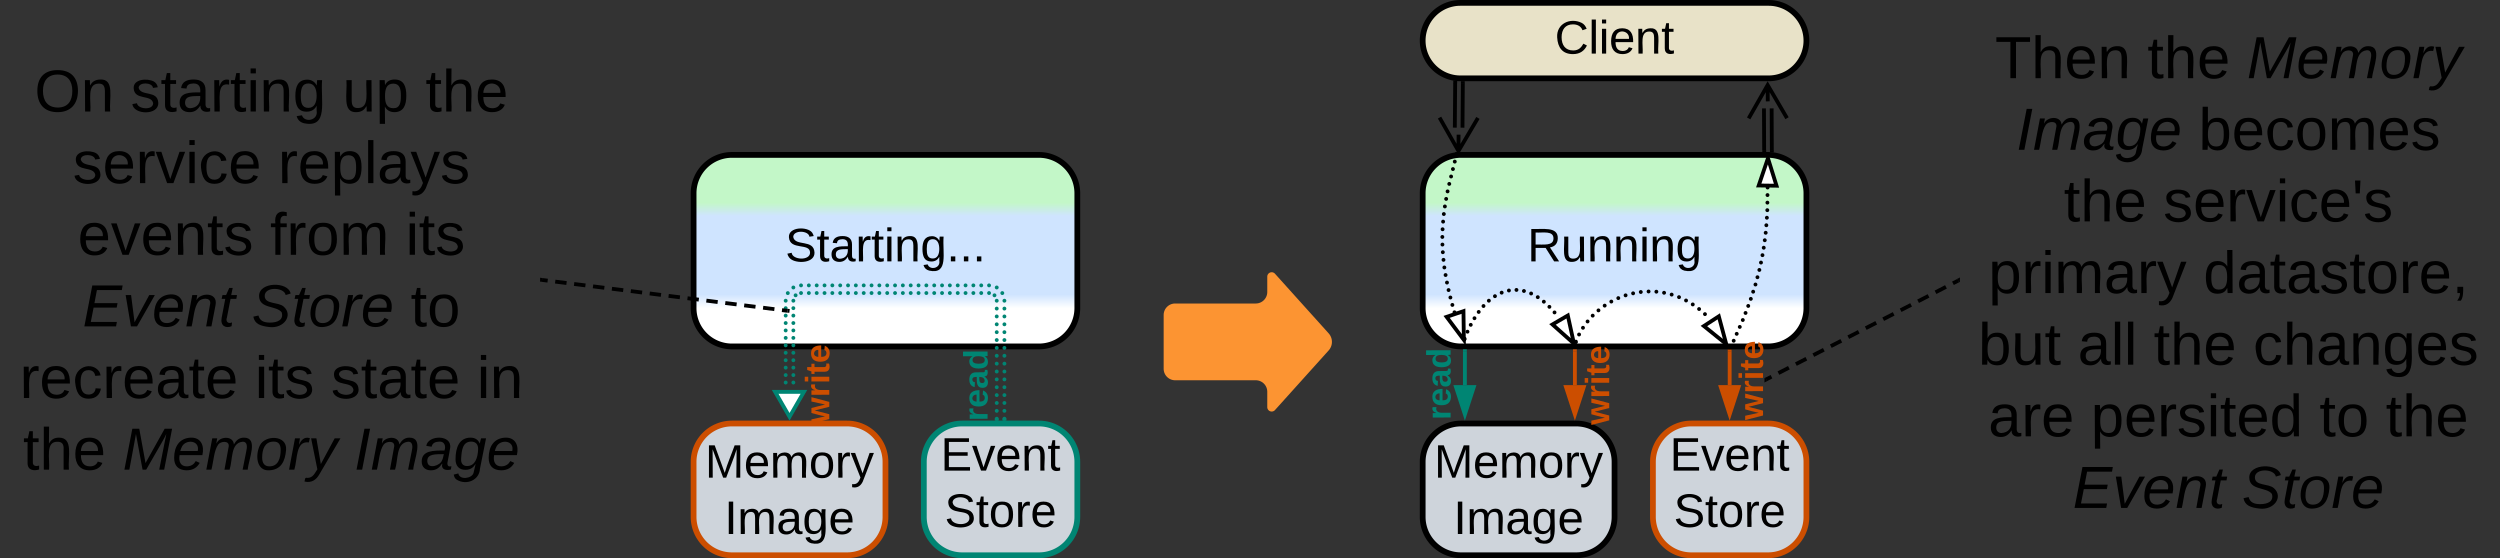 <svg xmlns="http://www.w3.org/2000/svg" xmlns:xlink="http://www.w3.org/1999/xlink" xmlns:lucid="lucid" width="1303" height="290.9"><rect width="100%" height="100%" fill="#333333" stroke="none"/><g transform="translate(-638.5 -319.266)" lucid:page-tab-id="0_0"><path d="M640 327.43a6 6 0 0 1 6-6h268a6 6 0 0 1 6 6v275.24a6 6 0 0 1-6 6H646a6 6 0 0 1-6-6z" stroke="#000" stroke-opacity="0" stroke-width="3" fill="#fff" fill-opacity="0"/><use xlink:href="#a" transform="matrix(1,0,0,1,645,326.433) translate(11.506 50.951)"/><use xlink:href="#b" transform="matrix(1,0,0,1,645,326.433) translate(61.63 50.951)"/><use xlink:href="#c" transform="matrix(1,0,0,1,645,326.433) translate(172.074 50.951)"/><use xlink:href="#d" transform="matrix(1,0,0,1,645,326.433) translate(215.284 50.951)"/><use xlink:href="#e" transform="matrix(1,0,0,1,645,326.433) translate(31.469 88.285)"/><use xlink:href="#f" transform="matrix(1,0,0,1,645,326.433) translate(138.457 88.285)"/><use xlink:href="#g" transform="matrix(1,0,0,1,645,326.433) translate(34.019 125.618)"/><use xlink:href="#h" transform="matrix(1,0,0,1,645,326.433) translate(134.265 125.618)"/><use xlink:href="#i" transform="matrix(1,0,0,1,645,326.433) translate(204.957 125.618)"/><use xlink:href="#j" transform="matrix(1,0,0,1,645,326.433) translate(36.525 162.951)"/><use xlink:href="#k" transform="matrix(1,0,0,1,645,326.433) translate(124.673 162.951)"/><use xlink:href="#l" transform="matrix(1,0,0,1,645,326.433) translate(207.549 162.951)"/><use xlink:href="#m" transform="matrix(1,0,0,1,645,326.433) translate(3.815 200.285)"/><use xlink:href="#n" transform="matrix(1,0,0,1,645,326.433) translate(126.358 200.285)"/><use xlink:href="#o" transform="matrix(1,0,0,1,645,326.433) translate(166.025 200.285)"/><use xlink:href="#p" transform="matrix(1,0,0,1,645,326.433) translate(242.074 200.285)"/><use xlink:href="#q" transform="matrix(1,0,0,1,645,326.433) translate(5.543 237.618)"/><use xlink:href="#r" transform="matrix(1,0,0,1,645,326.433) translate(57.395 237.618)"/><use xlink:href="#s" transform="matrix(1,0,0,1,645,326.433) translate(178.123 237.618)"/><path d="M1000 420a20 20 0 0 1 20-20h160a20 20 0 0 1 20 20v59.83a20 20 0 0 1-20 20h-160a20 20 0 0 1-20-20z" stroke="#000" stroke-width="3" fill="url(#t)"/><use xlink:href="#u" transform="matrix(1,0,0,1,1005,405) translate(42.784 50.493)"/><path d="M1120 560a20 20 0 0 1 20-20h40a20 20 0 0 1 20 20v28.67a20 20 0 0 1-20 20h-40a20 20 0 0 1-20-20z" stroke="#008573" stroke-width="3" fill="#ced4db"/><use xlink:href="#v" transform="matrix(1,0,0,1,1125,545) translate(3.77 19.556)"/><use xlink:href="#w" transform="matrix(1,0,0,1,1125,545) translate(5.841 48.889)"/><path d="M1000 560a20 20 0 0 1 20-20h60a20 20 0 0 1 20 20v28.67a20 20 0 0 1-20 20h-60a20 20 0 0 1-20-20z" stroke="#cc4e00" stroke-width="3" fill="#ced4db"/><use xlink:href="#x" transform="matrix(1,0,0,1,1005,545) translate(0.966 23.243)"/><use xlink:href="#y" transform="matrix(1,0,0,1,1005,545) translate(11.088 52.576)"/><path d="M1157 537.5a1 1 0 0 1 1-1 1 1 0 0 1 1 1 1 1 0 0 1-1 1 1 1 0 0 1-1-1m0-4.1a1 1 0 0 1 1-1 1 1 0 0 1 1 1 1 1 0 0 1-1 1 1 1 0 0 1-1-1m0-4.1a1 1 0 0 1 1-1 1 1 0 0 1 1 1 1 1 0 0 1-1 1 1 1 0 0 1-1-1m0-4.1a1 1 0 0 1 1-1 1 1 0 0 1 1 1 1 1 0 0 1-1 1 1 1 0 0 1-1-1m0-4.1a1 1 0 0 1 1-1 1 1 0 0 1 1 1 1 1 0 0 1-1 1 1 1 0 0 1-1-1m0-4.1a1 1 0 0 1 1-1 1 1 0 0 1 1 1 1 1 0 0 1-1 1 1 1 0 0 1-1-1m0-4.1a1 1 0 0 1 1-1 1 1 0 0 1 1 1 1 1 0 0 1-1 1 1 1 0 0 1-1-1m0-4.1a1 1 0 0 1 1-1 1 1 0 0 1 1 1 1 1 0 0 1-1 1 1 1 0 0 1-1-1m0-4.1a1 1 0 0 1 1-1 1 1 0 0 1 1 1 1 1 0 0 1-1 1 1 1 0 0 1-1-1m0-4.1a1 1 0 0 1 1-1 1 1 0 0 1 1 1 1 1 0 0 1-1 1 1 1 0 0 1-1-1m0-4.1a1 1 0 0 1 1-1 1 1 0 0 1 1 1 1 1 0 0 1-1 1 1 1 0 0 1-1-1m0-4.1a1 1 0 0 1 1-1 1 1 0 0 1 1 1 1 1 0 0 1-1 1 1 1 0 0 1-1-1m0-4.1a1 1 0 0 1 1-1 1 1 0 0 1 1 1 1 1 0 0 1-1 1 1 1 0 0 1-1-1m0-4.1a1 1 0 0 1 1-1 1 1 0 0 1 1 1 1 1 0 0 1-1 1 1 1 0 0 1-1-1m0-4.1a1 1 0 0 1 1-1 1 1 0 0 1 1 1 1 1 0 0 1-1 1 1 1 0 0 1-1-1m0-4.1a1 1 0 0 1 1-1 1 1 0 0 1 1 1 1 1 0 0 1-1 1 1 1 0 0 1-1-1m-1.17-2.82a1 1 0 0 1 1-1 1 1 0 0 1 1 1 1 1 0 0 1-1 1 1 1 0 0 1-1-1v-.02M1153 472a1 1 0 0 1 1-1 1 1 0 0 1 1 1 1 1 0 0 1-1 1 1 1 0 0 1-1-1m-4.08 0a1 1 0 0 1 1-1 1 1 0 0 1 1 1 1 1 0 0 1-1 1 1 1 0 0 1-1-1m-4.1 0a1 1 0 0 1 1-1 1 1 0 0 1 1 1 1 1 0 0 1-1 1 1 1 0 0 1-1-1m-4.07 0a1 1 0 0 1 1-1 1 1 0 0 1 1 1 1 1 0 0 1-1 1 1 1 0 0 1-1-1m-4.08 0a1 1 0 0 1 1-1 1 1 0 0 1 1 1 1 1 0 0 1-1 1 1 1 0 0 1-1-1m-4.1 0a1 1 0 0 1 1-1 1 1 0 0 1 1 1 1 1 0 0 1-1 1 1 1 0 0 1-1-1m-4.07 0a1 1 0 0 1 1-1 1 1 0 0 1 1 1 1 1 0 0 1-1 1 1 1 0 0 1-1-1m-4.08 0a1 1 0 0 1 1-1 1 1 0 0 1 1 1 1 1 0 0 1-1 1 1 1 0 0 1-1-1m-4.1 0a1 1 0 0 1 1-1 1 1 0 0 1 1 1 1 1 0 0 1-1 1 1 1 0 0 1-1-1m-4.07 0a1 1 0 0 1 1-1 1 1 0 0 1 1 1 1 1 0 0 1-1 1 1 1 0 0 1-1-1m-4.08 0a1 1 0 0 1 1-1 1 1 0 0 1 1 1 1 1 0 0 1-1 1 1 1 0 0 1-1-1m-4.1 0a1 1 0 0 1 1-1 1 1 0 0 1 1 1 1 1 0 0 1-1 1 1 1 0 0 1-1-1m-4.07 0a1 1 0 0 1 1-1 1 1 0 0 1 1 1 1 1 0 0 1-1 1 1 1 0 0 1-1-1m-4.08 0a1 1 0 0 1 1-1 1 1 0 0 1 1 1 1 1 0 0 1-1 1 1 1 0 0 1-1-1m-4.1 0a1 1 0 0 1 1-1 1 1 0 0 1 1 1 1 1 0 0 1-1 1 1 1 0 0 1-1-1m-4.07 0a1 1 0 0 1 1-1 1 1 0 0 1 1 1 1 1 0 0 1-1 1 1 1 0 0 1-1-1m-4.08 0a1 1 0 0 1 1-1 1 1 0 0 1 1 1 1 1 0 0 1-1 1 1 1 0 0 1-1-1m-4.1 0a1 1 0 0 1 1-1 1 1 0 0 1 1 1 1 1 0 0 1-1 1 1 1 0 0 1-1-1m-4.07 0a1 1 0 0 1 1-1 1 1 0 0 1 1 1 1 1 0 0 1-1 1 1 1 0 0 1-1-1m-4.08 0a1 1 0 0 1 1-1 1 1 0 0 1 1 1 1 1 0 0 1-1 1 1 1 0 0 1-1-1m-4.1 0a1 1 0 0 1 1-1 1 1 0 0 1 1 1 1 1 0 0 1-1 1 1 1 0 0 1-1-1m-4.07 0a1 1 0 0 1 1-1 1 1 0 0 1 1 1 1 1 0 0 1-1 1 1 1 0 0 1-1-1m-4.08 0a1 1 0 0 1 1-1 1 1 0 0 1 1 1 1 1 0 0 1-1 1 1 1 0 0 1-1-1m-4.1 0a1 1 0 0 1 1-1 1 1 0 0 1 1 1 1 1 0 0 1-1 1 1 1 0 0 1-1-1m-4.07 0a1 1 0 0 1 1-1 1 1 0 0 1 1 1 1 1 0 0 1-1 1 1 1 0 0 1-1-1m-2.83 1.18a1 1 0 0 1 1-1 1 1 0 0 1 1 1 1 1 0 0 1-1 1 1 1 0 0 1-1-1v-.02M1051 476a1 1 0 0 1 1-1 1 1 0 0 1 1 1 1 1 0 0 1-1 1 1 1 0 0 1-1-1m0 3.9v-.02a1 1 0 0 1 1-1 1 1 0 0 1 1 1 1 1 0 0 1-1 1 1 1 0 0 1-1-1m0 3.88a1 1 0 0 1 1-1 1 1 0 0 1 1 1 1 1 0 0 1-1 1 1 1 0 0 1-1-1v-.02m0 3.9a1 1 0 0 1 1-1 1 1 0 0 1 1 1 1 1 0 0 1-1 1 1 1 0 0 1-1-1v-.02m0 3.9v-.02a1 1 0 0 1 1-1 1 1 0 0 1 1 1 1 1 0 0 1-1 1 1 1 0 0 1-1-1m0 3.9v-.02a1 1 0 0 1 1-1 1 1 0 0 1 1 1 1 1 0 0 1-1 1 1 1 0 0 1-1-1m0 3.88a1 1 0 0 1 1-1 1 1 0 0 1 1 1 1 1 0 0 1-1 1 1 1 0 0 1-1-1m0 3.88a1 1 0 0 1 1-1 1 1 0 0 1 1 1 1 1 0 0 1-1 1 1 1 0 0 1-1-1v-.02m0 3.9a1 1 0 0 1 1-1 1 1 0 0 1 1 1 1 1 0 0 1-1 1 1 1 0 0 1-1-1V507m0 3.9v-.02a1 1 0 0 1 1-1 1 1 0 0 1 1 1 1 1 0 0 1-1 1 1 1 0 0 1-1-1m0 3.9v-.02a1 1 0 0 1 1-1 1 1 0 0 1 1 1 1 1 0 0 1-1 1 1 1 0 0 1-1-1m0 3.88a1 1 0 0 1 1-1 1 1 0 0 1 1 1 1 1 0 0 1-1 1 1 1 0 0 1-1-1v-.02M1161 537.5a1 1 0 0 1 1-1 1 1 0 0 1 1 1 1 1 0 0 1-1 1 1 1 0 0 1-1-1m0-4.1a1 1 0 0 1 1-1 1 1 0 0 1 1 1 1 1 0 0 1-1 1 1 1 0 0 1-1-1m0-4.1a1 1 0 0 1 1-1 1 1 0 0 1 1 1 1 1 0 0 1-1 1 1 1 0 0 1-1-1m0-4.1a1 1 0 0 1 1-1 1 1 0 0 1 1 1 1 1 0 0 1-1 1 1 1 0 0 1-1-1m0-4.1a1 1 0 0 1 1-1 1 1 0 0 1 1 1 1 1 0 0 1-1 1 1 1 0 0 1-1-1m0-4.1a1 1 0 0 1 1-1 1 1 0 0 1 1 1 1 1 0 0 1-1 1 1 1 0 0 1-1-1m0-4.1a1 1 0 0 1 1-1 1 1 0 0 1 1 1 1 1 0 0 1-1 1 1 1 0 0 1-1-1m0-4.1a1 1 0 0 1 1-1 1 1 0 0 1 1 1 1 1 0 0 1-1 1 1 1 0 0 1-1-1m0-4.1a1 1 0 0 1 1-1 1 1 0 0 1 1 1 1 1 0 0 1-1 1 1 1 0 0 1-1-1m0-4.1a1 1 0 0 1 1-1 1 1 0 0 1 1 1 1 1 0 0 1-1 1 1 1 0 0 1-1-1m0-4.1a1 1 0 0 1 1-1 1 1 0 0 1 1 1 1 1 0 0 1-1 1 1 1 0 0 1-1-1m0-4.1a1 1 0 0 1 1-1 1 1 0 0 1 1 1 1 1 0 0 1-1 1 1 1 0 0 1-1-1m0-4.1a1 1 0 0 1 1-1 1 1 0 0 1 1 1 1 1 0 0 1-1 1 1 1 0 0 1-1-1m0-4.1a1 1 0 0 1 1-1 1 1 0 0 1 1 1 1 1 0 0 1-1 1 1 1 0 0 1-1-1m0-4.1a1 1 0 0 1 1-1 1 1 0 0 1 1 1 1 1 0 0 1-1 1 1 1 0 0 1-1-1m0-4.1a1 1 0 0 1 1-1 1 1 0 0 1 1 1 1 1 0 0 1-1 1 1 1 0 0 1-1-1m-1.1-3.98a1 1 0 0 1 1-1 1 1 0 0 1 1 1 1 1 0 0 1-1 1 1 1 0 0 1-1-1V472m-2.9-2.9a1 1 0 0 1 1-1 1 1 0 0 1 1 1 1 1 0 0 1-1 1 1 1 0 0 1-1-1v-.02m-4-1.07a1 1 0 0 1 1-1 1 1 0 0 1 1 1 1 1 0 0 1-1 1 1 1 0 0 1-1-1m-4.08 0a1 1 0 0 1 1-1 1 1 0 0 1 1 1 1 1 0 0 1-1 1 1 1 0 0 1-1-1m-4.1 0a1 1 0 0 1 1-1 1 1 0 0 1 1 1 1 1 0 0 1-1 1 1 1 0 0 1-1-1m-4.07 0a1 1 0 0 1 1-1 1 1 0 0 1 1 1 1 1 0 0 1-1 1 1 1 0 0 1-1-1m-4.08 0a1 1 0 0 1 1-1 1 1 0 0 1 1 1 1 1 0 0 1-1 1 1 1 0 0 1-1-1m-4.1 0a1 1 0 0 1 1-1 1 1 0 0 1 1 1 1 1 0 0 1-1 1 1 1 0 0 1-1-1m-4.07 0a1 1 0 0 1 1-1 1 1 0 0 1 1 1 1 1 0 0 1-1 1 1 1 0 0 1-1-1m-4.08 0a1 1 0 0 1 1-1 1 1 0 0 1 1 1 1 1 0 0 1-1 1 1 1 0 0 1-1-1m-4.1 0a1 1 0 0 1 1-1 1 1 0 0 1 1 1 1 1 0 0 1-1 1 1 1 0 0 1-1-1m-4.07 0a1 1 0 0 1 1-1 1 1 0 0 1 1 1 1 1 0 0 1-1 1 1 1 0 0 1-1-1m-4.08 0a1 1 0 0 1 1-1 1 1 0 0 1 1 1 1 1 0 0 1-1 1 1 1 0 0 1-1-1m-4.1 0a1 1 0 0 1 1-1 1 1 0 0 1 1 1 1 1 0 0 1-1 1 1 1 0 0 1-1-1m-4.07 0a1 1 0 0 1 1-1 1 1 0 0 1 1 1 1 1 0 0 1-1 1 1 1 0 0 1-1-1m-4.08 0a1 1 0 0 1 1-1 1 1 0 0 1 1 1 1 1 0 0 1-1 1 1 1 0 0 1-1-1m-4.1 0a1 1 0 0 1 1-1 1 1 0 0 1 1 1 1 1 0 0 1-1 1 1 1 0 0 1-1-1m-4.07 0a1 1 0 0 1 1-1 1 1 0 0 1 1 1 1 1 0 0 1-1 1 1 1 0 0 1-1-1m-4.08 0a1 1 0 0 1 1-1 1 1 0 0 1 1 1 1 1 0 0 1-1 1 1 1 0 0 1-1-1m-4.1 0a1 1 0 0 1 1-1 1 1 0 0 1 1 1 1 1 0 0 1-1 1 1 1 0 0 1-1-1m-4.07 0a1 1 0 0 1 1-1 1 1 0 0 1 1 1 1 1 0 0 1-1 1 1 1 0 0 1-1-1m-4.08 0a1 1 0 0 1 1-1 1 1 0 0 1 1 1 1 1 0 0 1-1 1 1 1 0 0 1-1-1m-4.1 0a1 1 0 0 1 1-1 1 1 0 0 1 1 1 1 1 0 0 1-1 1 1 1 0 0 1-1-1m-4.07 0a1 1 0 0 1 1-1 1 1 0 0 1 1 1 1 1 0 0 1-1 1 1 1 0 0 1-1-1m-4.08 0a1 1 0 0 1 1-1 1 1 0 0 1 1 1 1 1 0 0 1-1 1 1 1 0 0 1-1-1m-4.1 0a1 1 0 0 1 1-1 1 1 0 0 1 1 1 1 1 0 0 1-1 1 1 1 0 0 1-1-1m-4.07 0a1 1 0 0 1 1-1 1 1 0 0 1 1 1 1 1 0 0 1-1 1 1 1 0 0 1-1-1m-4 1.1a1 1 0 0 1 1-1 1 1 0 0 1 1 1 1 1 0 0 1-1 1 1 1 0 0 1-1-1v-.02m-2.9 2.94a1 1 0 0 1 1-1 1 1 0 0 1 1 1 1 1 0 0 1-1 1 1 1 0 0 1-1-1V472m-1.1 4a1 1 0 0 1 1-1 1 1 0 0 1 1 1 1 1 0 0 1-1 1 1 1 0 0 1-1-1m0 3.9v-.02a1 1 0 0 1 1-1 1 1 0 0 1 1 1 1 1 0 0 1-1 1 1 1 0 0 1-1-1m0 3.88a1 1 0 0 1 1-1 1 1 0 0 1 1 1 1 1 0 0 1-1 1 1 1 0 0 1-1-1v-.02m0 3.9a1 1 0 0 1 1-1 1 1 0 0 1 1 1 1 1 0 0 1-1 1 1 1 0 0 1-1-1v-.02m0 3.9v-.02a1 1 0 0 1 1-1 1 1 0 0 1 1 1 1 1 0 0 1-1 1 1 1 0 0 1-1-1m0 3.9v-.02a1 1 0 0 1 1-1 1 1 0 0 1 1 1 1 1 0 0 1-1 1 1 1 0 0 1-1-1m0 3.88a1 1 0 0 1 1-1 1 1 0 0 1 1 1 1 1 0 0 1-1 1 1 1 0 0 1-1-1m0 3.88a1 1 0 0 1 1-1 1 1 0 0 1 1 1 1 1 0 0 1-1 1 1 1 0 0 1-1-1v-.02m0 3.9a1 1 0 0 1 1-1 1 1 0 0 1 1 1 1 1 0 0 1-1 1 1 1 0 0 1-1-1V507m0 3.9v-.02a1 1 0 0 1 1-1 1 1 0 0 1 1 1 1 1 0 0 1-1 1 1 1 0 0 1-1-1m0 3.9v-.02a1 1 0 0 1 1-1 1 1 0 0 1 1 1 1 1 0 0 1-1 1 1 1 0 0 1-1-1m0 3.88a1 1 0 0 1 1-1 1 1 0 0 1 1 1 1 1 0 0 1-1 1 1 1 0 0 1-1-1v-.02" fill="#008573"/><path d="M1158.97 538.5h-1.94v-1.03h1.94zM1162.97 538.5h-1.94v-1.03h1.94z" stroke="#008573" stroke-width=".05" fill="#008573"/><path d="M1050 536.5l-7.5-13h15z" stroke="#008573" stroke-width="2" fill="#fff"/><path d="M921 465.17l2.95.37m3.93.5l5.9.74m3.95.5l5.9.73m3.95.5l5.9.75m3.95.5l5.9.73m3.94.5l5.9.73m3.95.5l5.9.75m3.95.5l5.9.73m3.95.5l5.9.73m3.94.5l5.9.75m3.95.5l5.92.73m3.94.5l5.9.73m3.95.5l5.9.75m3.95.5l2.96.36" stroke="#000" stroke-width="2" fill="none"/><path d="M921.14 464.2l-.24 1.94-.9-.1v-1.97z" stroke="#000" stroke-width=".05" fill="#000"/><path d="M1048.98 481.2l1.02.13" stroke="#000" stroke-width="2" fill="none"/><path d="M1140 540a6 6 0 0 1-6-6v-28a6 6 0 0 1 6-6h8a6 6 0 0 1 6 6v28a6 6 0 0 1-6 6z" stroke="#000" stroke-opacity="0" stroke-width="2" fill="#fff" fill-opacity="0"/><use xlink:href="#z" transform="matrix(6.123233995736766e-17,-1,1,6.123233995736766e-17,1139,535) translate(-3.741 14.222)"/><path d="M1380 420a20 20 0 0 1 20-20h160a20 20 0 0 1 20 20v59.83a20 20 0 0 1-20 20h-160a20 20 0 0 1-20-20z" stroke="#000" stroke-width="3" fill="url(#A)"/><use xlink:href="#B" transform="matrix(1,0,0,1,1385,405) translate(49.574 50.493)"/><path d="M1500 560a20 20 0 0 1 20-20h40a20 20 0 0 1 20 20v28.67a20 20 0 0 1-20 20h-40a20 20 0 0 1-20-20z" stroke="#cc4e00" stroke-width="3" fill="#ced4db"/><use xlink:href="#v" transform="matrix(1,0,0,1,1505,545) translate(3.77 19.556)"/><use xlink:href="#w" transform="matrix(1,0,0,1,1505,545) translate(5.841 48.889)"/><path d="M1380 560a20 20 0 0 1 20-20h60a20 20 0 0 1 20 20v28.67a20 20 0 0 1-20 20h-60a20 20 0 0 1-20-20z" stroke="#000" stroke-width="3" fill="#ced4db"/><use xlink:href="#x" transform="matrix(1,0,0,1,1385,545) translate(0.966 23.243)"/><use xlink:href="#y" transform="matrix(1,0,0,1,1385,545) translate(11.088 52.576)"/><path d="M1402 520v-17.67" stroke="#008573" stroke-width="2" fill="none"/><path d="M1402 535.26l-4.63-14.26h9.27z" stroke="#008573" stroke-width="2" fill="#008573"/><path d="M1402.97 502.36h-1.94v-1.03h1.94z" stroke="#008573" stroke-width=".05" fill="#008573"/><path d="M1540 520v-17.67" stroke="#cc4e00" stroke-width="2" fill="none"/><path d="M1540 535.26l-4.63-14.26h9.27z" stroke="#cc4e00" stroke-width="2" fill="#cc4e00"/><path d="M1540.97 502.36h-1.94v-1.03h1.94z" stroke="#cc4e00" stroke-width=".05" fill="#cc4e00"/><path d="M1057.5 539.33a6 6 0 0 1-6-6v-28a6 6 0 0 1 6-6h8a6 6 0 0 1 6 6v28a6 6 0 0 1-6 6z" stroke="#000" stroke-opacity="0" stroke-width="2" fill="#fff" fill-opacity="0"/><use xlink:href="#C" transform="matrix(6.123233995736766e-17,-1,1,6.123233995736766e-17,1056.5,534.333) translate(-5.716 14.222)"/><path d="M1544.17 537.45a6 6 0 0 1-6-6v-28a6 6 0 0 1 6-6h8a6 6 0 0 1 6 6v28a6 6 0 0 1-6 6z" stroke="#000" stroke-opacity="0" stroke-width="2" fill="#fff" fill-opacity="0"/><use xlink:href="#C" transform="matrix(6.123233995736766e-17,-1,1,6.123233995736766e-17,1543.167,532.451) translate(-5.716 14.222)"/><path d="M1381.33 539.33a6 6 0 0 1-6-6v-28a6 6 0 0 1 6-6h8a6 6 0 0 1 6 6v28a6 6 0 0 1-6 6z" stroke="#000" stroke-opacity="0" stroke-width="2" fill="#fff" fill-opacity="0"/><use xlink:href="#z" transform="matrix(6.123233995736766e-17,-1,1,6.123233995736766e-17,1380.333,534.333) translate(-3.741 14.222)"/><path d="M1464 540a6 6 0 0 1-6-6v-28a6 6 0 0 1 6-6h8a6 6 0 0 1 6 6v28a6 6 0 0 1-6 6z" stroke="#000" stroke-opacity="0" stroke-width="2" fill="#fff" fill-opacity="0"/><use xlink:href="#C" transform="matrix(6.123233995736766e-17,-1,1,6.123233995736766e-17,1463,535) translate(-5.716 14.222)"/><path d="M1660 327.43a6 6 0 0 1 6-6h268a6 6 0 0 1 6 6v275.24a6 6 0 0 1-6 6h-268a6 6 0 0 1-6-6z" stroke="#000" stroke-opacity="0" stroke-width="3" fill="#fff" fill-opacity="0"/><use xlink:href="#D" transform="matrix(1,0,0,1,1665,326.433) translate(13.321 33.576)"/><use xlink:href="#q" transform="matrix(1,0,0,1,1665,326.433) translate(92.741 33.576)"/><use xlink:href="#E" transform="matrix(1,0,0,1,1665,326.433) translate(144.593 33.576)"/><use xlink:href="#F" transform="matrix(1,0,0,1,1665,326.433) translate(24.469 70.91)"/><use xlink:href="#G" transform="matrix(1,0,0,1,1665,326.433) translate(119.444 70.91)"/><use xlink:href="#q" transform="matrix(1,0,0,1,1665,326.433) translate(49.185 108.243)"/><use xlink:href="#H" transform="matrix(1,0,0,1,1665,326.433) translate(101.037 108.243)"/><use xlink:href="#I" transform="matrix(1,0,0,1,1665,326.433) translate(9.907 145.576)"/><use xlink:href="#J" transform="matrix(1,0,0,1,1665,326.433) translate(121.907 145.576)"/><use xlink:href="#K" transform="matrix(1,0,0,1,1665,326.433) translate(4.593 182.91)"/><use xlink:href="#L" transform="matrix(1,0,0,1,1665,326.433) translate(56.444 182.91)"/><use xlink:href="#q" transform="matrix(1,0,0,1,1665,326.433) translate(96.025 182.91)"/><use xlink:href="#M" transform="matrix(1,0,0,1,1665,326.433) translate(147.877 182.91)"/><use xlink:href="#N" transform="matrix(1,0,0,1,1665,326.433) translate(9.821 220.243)"/><use xlink:href="#O" transform="matrix(1,0,0,1,1665,326.433) translate(63.315 220.243)"/><use xlink:href="#P" transform="matrix(1,0,0,1,1665,326.433) translate(182.401 220.243)"/><use xlink:href="#d" transform="matrix(1,0,0,1,1665,326.433) translate(216.969 220.243)"/><use xlink:href="#j" transform="matrix(1,0,0,1,1665,326.433) translate(53.809 257.576)"/><use xlink:href="#Q" transform="matrix(1,0,0,1,1665,326.433) translate(141.957 257.576)"/><path d="M1245 483.45a6 6 0 0 1 6-6h42a6 6 0 0 0 6-6v-8a2.3 2.3 0 0 1 4-1.54l28 31.1a6.67 6.67 0 0 1 0 8.9l-28 31.1a2.3 2.3 0 0 1-4-1.55v-8a6 6 0 0 0-6-6h-42a6 6 0 0 1-6-6z" fill="#fc9432"/><path d="M1559.06 517l2.73-1.4m3.62-1.88l5.46-2.8m3.64-1.88l5.46-2.8m3.63-1.88l5.47-2.8m3.64-1.88l5.47-2.8m3.64-1.88l5.46-2.8m3.64-1.9l5.46-2.8m3.64-1.87l5.46-2.8m3.63-1.88l5.45-2.8m3.64-1.88l5.45-2.8m3.64-1.88l5.44-2.82m3.64-1.87l2.73-1.4" stroke="#000" stroke-width="2" fill="none"/><path d="M1559.53 517.85l-1.36.7v-2.2l.46-.24zM1660 466.15l-.47.24-.9-1.75 1.37-.7z" stroke="#000" stroke-width=".05" fill="#000"/><path d="M1380 340.43a19.67 19.67 0 0 1 19.67-19.66h160.66a19.67 19.67 0 0 1 19.67 19.66 19.67 19.67 0 0 1-19.67 19.67h-160.66a19.67 19.67 0 0 1-19.67-19.67z" stroke="#000" stroke-width="3" fill="#e8e2c8"/><g><use xlink:href="#R" transform="matrix(1,0,0,1,1385,325.766) translate(63.872 21.431)"/></g><path d="M1400.93 362.56l-.18 23.26M1396.93 362.53l-.18 23.26" stroke="#000" stroke-width="2" fill="none"/><path d="M1401.9 362.6l-1.94-.02v-.98h1.95zM1396.36 361.34l1.56.13v1.1l-1.96-.02v-1.3z" stroke="#000" stroke-width=".05"/><path d="M1408.8 380.73l-10.15 17.23-9.86-17.4m9.85 17.4l.07-8.5M1561.88 375.75l.1 21.74M1557.88 375.77l.1 21.74M1549.9 380.97l9.9-17.37 10.1 17.27m-10.1-17.27l.06 8.5" stroke="#000" stroke-width="2" fill="none"/><path d="M1562.98 398.73l-1.95-.15v-1.1l1.94-.02zM1558.97 398.5h-1.94v-1l1.94-.02z" stroke="#000" stroke-width=".05"/><path d="M1459.33 520v-17.67" stroke="#cc4e00" stroke-width="2" fill="none"/><path d="M1459.33 535.26L1454.7 521h9.27z" stroke="#cc4e00" stroke-width="2" fill="#cc4e00"/><path d="M1460.3 502.36h-1.94v-1.03h1.95z" stroke="#cc4e00" stroke-width=".05" fill="#cc4e00"/><path d="M1396.7 399.64a1 1 0 0 1 1-1 1 1 0 0 1 1 1 1 1 0 0 1-1 1 1 1 0 0 1-1-1v-.02m-.97 3.9v-.02a1 1 0 0 1 1-1 1 1 0 0 1 1 1 1 1 0 0 1-1 1 1 1 0 0 1-1-1m-.96 3.88a1 1 0 0 1 1-1 1 1 0 0 1 1 1 1 1 0 0 1-1 1 1 1 0 0 1-1-1v-.02m-.96 3.9a1 1 0 0 1 1-1 1 1 0 0 1 1 1 1 1 0 0 1-1 1 1 1 0 0 1-1-1v-.02m-.95 3.9v-.02a1 1 0 0 1 1-1 1 1 0 0 1 1 1 1 1 0 0 1-1 1 1 1 0 0 1-1-1m-.88 3.9a1 1 0 0 1 1-1 1 1 0 0 1 1 1 1 1 0 0 1-1 1 1 1 0 0 1-1-1V419m-.74 3.94a1 1 0 0 1 1-1 1 1 0 0 1 1 1 1 1 0 0 1-1 1 1 1 0 0 1-1-1v-.02m-.67 3.95a1 1 0 0 1 1-1 1 1 0 0 1 1 1 1 1 0 0 1-1 1 1 1 0 0 1-1-1v-.02m-.55 3.97a1 1 0 0 1 1-1 1 1 0 0 1 1 1 1 1 0 0 1-1 1 1 1 0 0 1-1-1v-.02m-.37 4v-.02a1 1 0 0 1 1-1 1 1 0 0 1 1 1 1 1 0 0 1-1 1 1 1 0 0 1-1-1m-.27 4v-.02a1 1 0 0 1 1-1 1 1 0 0 1 1 1 1 1 0 0 1-1 1 1 1 0 0 1-1-1m-.13 4a1 1 0 0 1 1-1 1 1 0 0 1 1 1 1 1 0 0 1-1 1 1 1 0 0 1-1-1v-.02m.05 4a1 1 0 0 1 1-1 1 1 0 0 1 1 1 1 1 0 0 1-1 1 1 1 0 0 1-1-1m.2 4v-.02a1 1 0 0 1 1-1 1 1 0 0 1 1 1 1 1 0 0 1-1 1 1 1 0 0 1-1-1m.35 3.98a1 1 0 0 1 1-1 1 1 0 0 1 1 1 1 1 0 0 1-1 1 1 1 0 0 1-1-1m.45 3.97a1 1 0 0 1 1-1 1 1 0 0 1 1 1 1 1 0 0 1-1 1 1 1 0 0 1-1-1v-.02m.64 3.96a1 1 0 0 1 1-1 1 1 0 0 1 1 1 1 1 0 0 1-1 1 1 1 0 0 1-1-1m.73 3.93a1 1 0 0 1 1-1 1 1 0 0 1 1 1 1 1 0 0 1-1 1 1 1 0 0 1-1-1v-.02m.83 3.93a1 1 0 0 1 1-1 1 1 0 0 1 1 1 1 1 0 0 1-1 1 1 1 0 0 1-1-1v-.02m.95 3.9a1 1 0 0 1 1-1 1 1 0 0 1 1 1 1 1 0 0 1-1 1 1 1 0 0 1-1-1v-.02m1.03 3.88a1 1 0 0 1 1-1 1 1 0 0 1 1 1 1 1 0 0 1-1 1 1 1 0 0 1-1-1v-.02m1.1 3.86a1 1 0 0 1 1-1 1 1 0 0 1 1 1 1 1 0 0 1-1 1 1 1 0 0 1-1-1v-.02"/><path d="M1398.63 399.9l-1.9-.48.18-.68 2.06-.16z" stroke="#000" stroke-width=".05"/><path d="M1401.46 496.44l-8.98-12.02 8.78-2.98z" stroke="#000" stroke-width="2" fill="#fff"/><path d="M1400.87 495.82a1 1 0 0 1 1-1 1 1 0 0 1 1 1 1 1 0 0 1-1 1 1 1 0 0 1-1-1v-.02m1.48-3.65a1 1 0 0 1 1-1 1 1 0 0 1 1 1 1 1 0 0 1-1 1 1 1 0 0 1-1-1v-.02m1.7-3.54v-.02a1 1 0 0 1 1-1 1 1 0 0 1 1 1 1 1 0 0 1-1 1 1 1 0 0 1-1-1m1.95-3.44a1 1 0 0 1 1-1 1 1 0 0 1 1 1 1 1 0 0 1-1 1 1 1 0 0 1-1-1m2.2-3.28a1 1 0 0 1 1-1 1 1 0 0 1 1 1 1 1 0 0 1-1 1 1 1 0 0 1-1-1v-.02m2.5-3.05v-.02a1 1 0 0 1 1-1 1 1 0 0 1 1 1 1 1 0 0 1-1 1 1 1 0 0 1-1-1m2.8-2.77a1 1 0 0 1 1-1 1 1 0 0 1 1 1 1 1 0 0 1-1 1 1 1 0 0 1-1-1m3.17-2.35a1 1 0 0 1 1-1 1 1 0 0 1 1 1 1 1 0 0 1-1 1 1 1 0 0 1-1-1v-.02m3.5-1.82a1 1 0 0 1 1-1 1 1 0 0 1 1 1 1 1 0 0 1-1 1 1 1 0 0 1-1-1m3.78-1.1v-.02a1 1 0 0 1 1-1 1 1 0 0 1 1 1 1 1 0 0 1-1 1 1 1 0 0 1-1-1m3.93-.3a1 1 0 0 1 1-1 1 1 0 0 1 1 1 1 1 0 0 1-1 1 1 1 0 0 1-1-1v-.02m3.9.57a1 1 0 0 1 1-1 1 1 0 0 1 1 1 1 1 0 0 1-1 1 1 1 0 0 1-1-1v-.02m3.74 1.33a1 1 0 0 1 1-1 1 1 0 0 1 1 1 1 1 0 0 1-1 1 1 1 0 0 1-1-1v-.02m3.47 1.93a1 1 0 0 1 1-1 1 1 0 0 1 1 1 1 1 0 0 1-1 1 1 1 0 0 1-1-1v-.02m3.16 2.38a1 1 0 0 1 1-1 1 1 0 0 1 1 1 1 1 0 0 1-1 1 1 1 0 0 1-1-1v-.02m2.9 2.7a1 1 0 0 1 1-1 1 1 0 0 1 1 1 1 1 0 0 1-1 1 1 1 0 0 1-1-1v-.02m2.67 2.95v-.02a1 1 0 0 1 1-1 1 1 0 0 1 1 1 1 1 0 0 1-1 1 1 1 0 0 1-1-1"/><path d="M1401.88 495.8l-.38.94" stroke="#000" stroke-width="2" fill="none"/><path d="M1458.84 498.35l-11.2-9.98 8-4.67z" stroke="#000" stroke-width="2" fill="#fff"/><path d="M1458.86 497.33a1 1 0 0 1 1-1 1 1 0 0 1 1 1 1 1 0 0 1-1 1 1 1 0 0 1-1-1v-.02m1.65-3.7a1 1 0 0 1 1-1 1 1 0 0 1 1 1 1 1 0 0 1-1 1 1 1 0 0 1-1-1m2.04-3.5a1 1 0 0 1 1-1 1 1 0 0 1 1 1 1 1 0 0 1-1 1 1 1 0 0 1-1-1v-.02m2.4-3.27a1 1 0 0 1 1-1 1 1 0 0 1 1 1 1 1 0 0 1-1 1 1 1 0 0 1-1-1m2.67-3.04a1 1 0 0 1 1-1 1 1 0 0 1 1 1 1 1 0 0 1-1 1 1 1 0 0 1-1-1v-.02m3-2.72a1 1 0 0 1 1-1 1 1 0 0 1 1 1 1 1 0 0 1-1 1 1 1 0 0 1-1-1V481m3.24-2.44a1 1 0 0 1 1-1 1 1 0 0 1 1 1 1 1 0 0 1-1 1 1 1 0 0 1-1-1v-.02m3.46-2.1a1 1 0 0 1 1-1 1 1 0 0 1 1 1 1 1 0 0 1-1 1 1 1 0 0 1-1-1v-.02m3.64-1.78a1 1 0 0 1 1-1 1 1 0 0 1 1 1 1 1 0 0 1-1 1 1 1 0 0 1-1-1v-.02m3.8-1.4v-.02a1 1 0 0 1 1-1 1 1 0 0 1 1 1 1 1 0 0 1-1 1 1 1 0 0 1-1-1m3.92-1.05a1 1 0 0 1 1-1 1 1 0 0 1 1 1 1 1 0 0 1-1 1 1 1 0 0 1-1-1v-.02m4-.67a1 1 0 0 1 1-1 1 1 0 0 1 1 1 1 1 0 0 1-1 1 1 1 0 0 1-1-1v-.02m4.06-.25a1 1 0 0 1 1-1 1 1 0 0 1 1 1 1 1 0 0 1-1 1 1 1 0 0 1-1-1v-.02m4.06.13a1 1 0 0 1 1-1 1 1 0 0 1 1 1 1 1 0 0 1-1 1 1 1 0 0 1-1-1m4.02.56a1 1 0 0 1 1-1 1 1 0 0 1 1 1 1 1 0 0 1-1 1 1 1 0 0 1-1-1v-.02m3.95.97a1 1 0 0 1 1-1 1 1 0 0 1 1 1 1 1 0 0 1-1 1 1 1 0 0 1-1-1m3.84 1.33a1 1 0 0 1 1-1 1 1 0 0 1 1 1 1 1 0 0 1-1 1 1 1 0 0 1-1-1m3.66 1.74a1 1 0 0 1 1-1 1 1 0 0 1 1 1 1 1 0 0 1-1 1 1 1 0 0 1-1-1v-.02m3.5 2.08a1 1 0 0 1 1-1 1 1 0 0 1 1 1 1 1 0 0 1-1 1 1 1 0 0 1-1-1v-.02m3.3 2.42a1 1 0 0 1 1-1 1 1 0 0 1 1 1 1 1 0 0 1-1 1 1 1 0 0 1-1-1v-.02m3.06 2.67a1 1 0 0 1 1-1 1 1 0 0 1 1 1 1 1 0 0 1-1 1 1 1 0 0 1-1-1v-.02"/><path d="M1459.87 497.3l-.37.95" stroke="#000" stroke-width="2" fill="none"/><path d="M1538.23 498.62l-11.66-9.43 7.77-5.06z" stroke="#000" stroke-width="2" fill="#fff"/><path d="M1558.77 417a1 1 0 0 1 1-1 1 1 0 0 1 1 1 1 1 0 0 1-1 1 1 1 0 0 1-1-1m-.05 3.94a1 1 0 0 1 1-1 1 1 0 0 1 1 1 1 1 0 0 1-1 1 1 1 0 0 1-1-1m-.05 3.94a1 1 0 0 1 1-1 1 1 0 0 1 1 1 1 1 0 0 1-1 1 1 1 0 0 1-1-1v-.02m-.05 3.95a1 1 0 0 1 1-1 1 1 0 0 1 1 1 1 1 0 0 1-1 1 1 1 0 0 1-1-1m-.22 3.94a1 1 0 0 1 1-1 1 1 0 0 1 1 1 1 1 0 0 1-1 1 1 1 0 0 1-1-1v-.02m-.28 3.94a1 1 0 0 1 1-1 1 1 0 0 1 1 1 1 1 0 0 1-1 1 1 1 0 0 1-1-1v-.02m-.34 3.94a1 1 0 0 1 1-1 1 1 0 0 1 1 1 1 1 0 0 1-1 1 1 1 0 0 1-1-1v-.02m-.48 3.93v-.02a1 1 0 0 1 1-1 1 1 0 0 1 1 1 1 1 0 0 1-1 1 1 1 0 0 1-1-1v-.02m-.54 3.92a1 1 0 0 1 1-1 1 1 0 0 1 1 1 1 1 0 0 1-1 1 1 1 0 0 1-1-1v-.02m-.66 3.9a1 1 0 0 1 1-1 1 1 0 0 1 1 1 1 1 0 0 1-1 1 1 1 0 0 1-1-1v-.02m-.77 3.88a1 1 0 0 1 1-1 1 1 0 0 1 1 1 1 1 0 0 1-1 1 1 1 0 0 1-1-1v-.02m-.85 3.86a1 1 0 0 1 1-1 1 1 0 0 1 1 1 1 1 0 0 1-1 1 1 1 0 0 1-1-1v-.02m-1 3.82a1 1 0 0 1 1-1 1 1 0 0 1 1 1 1 1 0 0 1-1 1 1 1 0 0 1-1-1v-.02m-1.03 3.82a1 1 0 0 1 1-1 1 1 0 0 1 1 1 1 1 0 0 1-1 1 1 1 0 0 1-1-1v-.02m-1.2 3.76a1 1 0 0 1 1-1 1 1 0 0 1 1 1 1 1 0 0 1-1 1 1 1 0 0 1-1-1v-.02m-1.22 3.76a1 1 0 0 1 1-1 1 1 0 0 1 1 1 1 1 0 0 1-1 1 1 1 0 0 1-1-1V475m-1.35 3.72a1 1 0 0 1 1-1 1 1 0 0 1 1 1 1 1 0 0 1-1 1 1 1 0 0 1-1-1v-.02m-1.4 3.7v-.02a1 1 0 0 1 1-1 1 1 0 0 1 1 1 1 1 0 0 1-1 1 1 1 0 0 1-1-1m-1.43 3.68a1 1 0 0 1 1-1 1 1 0 0 1 1 1 1 1 0 0 1-1 1 1 1 0 0 1-1-1v-.02m-1.58 3.62a1 1 0 0 1 1-1 1 1 0 0 1 1 1 1 1 0 0 1-1 1 1 1 0 0 1-1-1v-.02m-1.6 3.62a1 1 0 0 1 1-1 1 1 0 0 1 1 1 1 1 0 0 1-1 1 1 1 0 0 1-1-1v-.02m-1.57 3.62a1 1 0 0 1 1-1 1 1 0 0 1 1 1 1 1 0 0 1-1 1 1 1 0 0 1-1-1v-.02"/><path d="M1559.96 401.74l4.46 14.32-9.27-.12z" stroke="#000" stroke-width="2" fill="#fff"/><path d="M1541.32 500.83l-.24.5h-2.16l.64-1.34z" stroke="#000" stroke-width=".05"/><defs><path d="M140-251c81 0 123 46 123 126C263-46 219 4 140 4 59 4 17-45 17-125s42-126 123-126zm0 227c63 0 89-41 89-101s-29-99-89-99c-61 0-89 39-89 99S79-25 140-24" id="S"/><path d="M117-194c89-4 53 116 60 194h-32v-121c0-31-8-49-39-48C34-167 62-67 57 0H25l-1-190h30c1 10-1 24 2 32 11-22 29-35 61-36" id="T"/><g id="a"><use transform="matrix(0.086,0,0,0.086,0,0)" xlink:href="#S"/><use transform="matrix(0.086,0,0,0.086,24.198,0)" xlink:href="#T"/></g><path d="M135-143c-3-34-86-38-87 0 15 53 115 12 119 90S17 21 10-45l28-5c4 36 97 45 98 0-10-56-113-15-118-90-4-57 82-63 122-42 12 7 21 19 24 35" id="U"/><path d="M59-47c-2 24 18 29 38 22v24C64 9 27 4 27-40v-127H5v-23h24l9-43h21v43h35v23H59v120" id="V"/><path d="M141-36C126-15 110 5 73 4 37 3 15-17 15-53c-1-64 63-63 125-63 3-35-9-54-41-54-24 1-41 7-42 31l-33-3c5-37 33-52 76-52 45 0 72 20 72 64v82c-1 20 7 32 28 27v20c-31 9-61-2-59-35zM48-53c0 20 12 33 32 33 41-3 63-29 60-74-43 2-92-5-92 41" id="W"/><path d="M114-163C36-179 61-72 57 0H25l-1-190h30c1 12-1 29 2 39 6-27 23-49 58-41v29" id="X"/><path d="M24-231v-30h32v30H24zM24 0v-190h32V0H24" id="Y"/><path d="M177-190C167-65 218 103 67 71c-23-6-38-20-44-43l32-5c15 47 100 32 89-28v-30C133-14 115 1 83 1 29 1 15-40 15-95c0-56 16-97 71-98 29-1 48 16 59 35 1-10 0-23 2-32h30zM94-22c36 0 50-32 50-73 0-42-14-75-50-75-39 0-46 34-46 75s6 73 46 73" id="Z"/><g id="b"><use transform="matrix(0.086,0,0,0.086,0,0)" xlink:href="#U"/><use transform="matrix(0.086,0,0,0.086,15.556,0)" xlink:href="#V"/><use transform="matrix(0.086,0,0,0.086,24.198,0)" xlink:href="#W"/><use transform="matrix(0.086,0,0,0.086,41.481,0)" xlink:href="#X"/><use transform="matrix(0.086,0,0,0.086,51.765,0)" xlink:href="#V"/><use transform="matrix(0.086,0,0,0.086,60.407,0)" xlink:href="#Y"/><use transform="matrix(0.086,0,0,0.086,67.235,0)" xlink:href="#T"/><use transform="matrix(0.086,0,0,0.086,84.519,0)" xlink:href="#Z"/></g><path d="M84 4C-5 8 30-112 23-190h32v120c0 31 7 50 39 49 72-2 45-101 50-169h31l1 190h-30c-1-10 1-25-2-33-11 22-28 36-60 37" id="aa"/><path d="M115-194c55 1 70 41 70 98S169 2 115 4C84 4 66-9 55-30l1 105H24l-1-265h31l2 30c10-21 28-34 59-34zm-8 174c40 0 45-34 45-75s-6-73-45-74c-42 0-51 32-51 76 0 43 10 73 51 73" id="ab"/><g id="c"><use transform="matrix(0.086,0,0,0.086,0,0)" xlink:href="#aa"/><use transform="matrix(0.086,0,0,0.086,17.284,0)" xlink:href="#ab"/></g><path d="M106-169C34-169 62-67 57 0H25v-261h32l-1 103c12-21 28-36 61-36 89 0 53 116 60 194h-32v-121c2-32-8-49-39-48" id="ac"/><path d="M100-194c63 0 86 42 84 106H49c0 40 14 67 53 68 26 1 43-12 49-29l28 8c-11 28-37 45-77 45C44 4 14-33 15-96c1-61 26-98 85-98zm52 81c6-60-76-77-97-28-3 7-6 17-6 28h103" id="ad"/><g id="d"><use transform="matrix(0.086,0,0,0.086,0,0)" xlink:href="#V"/><use transform="matrix(0.086,0,0,0.086,8.642,0)" xlink:href="#ac"/><use transform="matrix(0.086,0,0,0.086,25.926,0)" xlink:href="#ad"/></g><path d="M108 0H70L1-190h34L89-25l56-165h34" id="ae"/><path d="M96-169c-40 0-48 33-48 73s9 75 48 75c24 0 41-14 43-38l32 2c-6 37-31 61-74 61-59 0-76-41-82-99-10-93 101-131 147-64 4 7 5 14 7 22l-32 3c-4-21-16-35-41-35" id="af"/><g id="e"><use transform="matrix(0.086,0,0,0.086,0,0)" xlink:href="#U"/><use transform="matrix(0.086,0,0,0.086,15.556,0)" xlink:href="#ad"/><use transform="matrix(0.086,0,0,0.086,32.84,0)" xlink:href="#X"/><use transform="matrix(0.086,0,0,0.086,43.123,0)" xlink:href="#ae"/><use transform="matrix(0.086,0,0,0.086,58.679,0)" xlink:href="#Y"/><use transform="matrix(0.086,0,0,0.086,65.506,0)" xlink:href="#af"/><use transform="matrix(0.086,0,0,0.086,81.062,0)" xlink:href="#ad"/></g><path d="M24 0v-261h32V0H24" id="ag"/><path d="M179-190L93 31C79 59 56 82 12 73V49c39 6 53-20 64-50L1-190h34L92-34l54-156h33" id="ah"/><g id="f"><use transform="matrix(0.086,0,0,0.086,0,0)" xlink:href="#X"/><use transform="matrix(0.086,0,0,0.086,10.284,0)" xlink:href="#ad"/><use transform="matrix(0.086,0,0,0.086,27.568,0)" xlink:href="#ab"/><use transform="matrix(0.086,0,0,0.086,44.852,0)" xlink:href="#ag"/><use transform="matrix(0.086,0,0,0.086,51.679,0)" xlink:href="#W"/><use transform="matrix(0.086,0,0,0.086,68.963,0)" xlink:href="#ah"/><use transform="matrix(0.086,0,0,0.086,84.519,0)" xlink:href="#U"/></g><g id="g"><use transform="matrix(0.086,0,0,0.086,0,0)" xlink:href="#ad"/><use transform="matrix(0.086,0,0,0.086,17.284,0)" xlink:href="#ae"/><use transform="matrix(0.086,0,0,0.086,32.84,0)" xlink:href="#ad"/><use transform="matrix(0.086,0,0,0.086,50.123,0)" xlink:href="#T"/><use transform="matrix(0.086,0,0,0.086,67.407,0)" xlink:href="#V"/><use transform="matrix(0.086,0,0,0.086,76.049,0)" xlink:href="#U"/></g><path d="M101-234c-31-9-42 10-38 44h38v23H63V0H32v-167H5v-23h27c-7-52 17-82 69-68v24" id="ai"/><path d="M100-194c62-1 85 37 85 99 1 63-27 99-86 99S16-35 15-95c0-66 28-99 85-99zM99-20c44 1 53-31 53-75 0-43-8-75-51-75s-53 32-53 75 10 74 51 75" id="aj"/><path d="M210-169c-67 3-38 105-44 169h-31v-121c0-29-5-50-35-48C34-165 62-65 56 0H25l-1-190h30c1 10-1 24 2 32 10-44 99-50 107 0 11-21 27-35 58-36 85-2 47 119 55 194h-31v-121c0-29-5-49-35-48" id="ak"/><g id="h"><use transform="matrix(0.086,0,0,0.086,0,0)" xlink:href="#ai"/><use transform="matrix(0.086,0,0,0.086,8.642,0)" xlink:href="#X"/><use transform="matrix(0.086,0,0,0.086,18.926,0)" xlink:href="#aj"/><use transform="matrix(0.086,0,0,0.086,36.21,0)" xlink:href="#ak"/></g><g id="i"><use transform="matrix(0.086,0,0,0.086,0,0)" xlink:href="#Y"/><use transform="matrix(0.086,0,0,0.086,6.827,0)" xlink:href="#V"/><use transform="matrix(0.086,0,0,0.086,15.469,0)" xlink:href="#U"/></g><path d="M11 0l48-248h184l-5 28H87l-15 79h140l-5 27H67L50-27h158l-5 27H11" id="al"/><path d="M89 0H52L20-190h33L74-25l89-165h34" id="am"/><path d="M111-194c62-3 86 47 72 106H45c-7 38 6 69 45 68 27-1 43-14 53-32l24 11C152-15 129 4 87 4 38 3 12-23 12-71c0-70 32-119 99-123zm44 81c14-66-71-72-95-28-4 8-8 17-11 28h106" id="an"/><path d="M67-158c22-48 132-52 116 29L158 0h-32l25-140c3-38-53-32-70-12C52-117 51-52 38 0H6l36-190h30" id="ao"/><path d="M51-54c-9 22 5 41 31 30L79-1C43 14 10-4 19-52l22-115H19l5-23h22l19-43h21l-9 43h35l-4 23H73" id="ap"/><g id="j"><use transform="matrix(0.086,0,0,0.086,0,0)" xlink:href="#al"/><use transform="matrix(0.086,0,0,0.086,20.741,0)" xlink:href="#am"/><use transform="matrix(0.086,0,0,0.086,36.296,0)" xlink:href="#an"/><use transform="matrix(0.086,0,0,0.086,53.58,0)" xlink:href="#ao"/><use transform="matrix(0.086,0,0,0.086,70.864,0)" xlink:href="#ap"/></g><path d="M194-120c59 52 2 134-86 124-53-6-90-18-98-63l31-7c8 30 29 43 70 43 46 0 84-17 71-62-32-43-135-20-137-98-3-89 178-90 191-16l-30 9c-8-48-127-53-127 5 0 53 81 35 115 65" id="aq"/><path d="M30-147c31-64 166-65 159 27C183-49 158 1 86 4 9 8 1-88 30-147zM88-20c53 0 68-48 68-100 0-31-11-51-44-50-52 1-68 46-68 97 0 32 13 53 44 53" id="ar"/><path d="M66-151c12-25 30-51 66-40l-6 26C45-176 58-65 38 0H6l36-190h30" id="as"/><g id="k"><use transform="matrix(0.086,0,0,0.086,0,0)" xlink:href="#aq"/><use transform="matrix(0.086,0,0,0.086,20.741,0)" xlink:href="#ap"/><use transform="matrix(0.086,0,0,0.086,29.383,0)" xlink:href="#ar"/><use transform="matrix(0.086,0,0,0.086,46.667,0)" xlink:href="#as"/><use transform="matrix(0.086,0,0,0.086,56.951,0)" xlink:href="#an"/></g><g id="l"><use transform="matrix(0.086,0,0,0.086,0,0)" xlink:href="#V"/><use transform="matrix(0.086,0,0,0.086,8.642,0)" xlink:href="#aj"/></g><g id="m"><use transform="matrix(0.086,0,0,0.086,0,0)" xlink:href="#X"/><use transform="matrix(0.086,0,0,0.086,10.284,0)" xlink:href="#ad"/><use transform="matrix(0.086,0,0,0.086,27.568,0)" xlink:href="#af"/><use transform="matrix(0.086,0,0,0.086,43.123,0)" xlink:href="#X"/><use transform="matrix(0.086,0,0,0.086,53.407,0)" xlink:href="#ad"/><use transform="matrix(0.086,0,0,0.086,70.691,0)" xlink:href="#W"/><use transform="matrix(0.086,0,0,0.086,87.975,0)" xlink:href="#V"/><use transform="matrix(0.086,0,0,0.086,96.617,0)" xlink:href="#ad"/></g><g id="n"><use transform="matrix(0.086,0,0,0.086,0,0)" xlink:href="#Y"/><use transform="matrix(0.086,0,0,0.086,6.827,0)" xlink:href="#V"/><use transform="matrix(0.086,0,0,0.086,15.469,0)" xlink:href="#U"/></g><g id="o"><use transform="matrix(0.086,0,0,0.086,0,0)" xlink:href="#U"/><use transform="matrix(0.086,0,0,0.086,15.556,0)" xlink:href="#V"/><use transform="matrix(0.086,0,0,0.086,24.198,0)" xlink:href="#W"/><use transform="matrix(0.086,0,0,0.086,41.481,0)" xlink:href="#V"/><use transform="matrix(0.086,0,0,0.086,50.123,0)" xlink:href="#ad"/></g><g id="p"><use transform="matrix(0.086,0,0,0.086,0,0)" xlink:href="#Y"/><use transform="matrix(0.086,0,0,0.086,6.827,0)" xlink:href="#T"/></g><g id="q"><use transform="matrix(0.086,0,0,0.086,0,0)" xlink:href="#V"/><use transform="matrix(0.086,0,0,0.086,8.642,0)" xlink:href="#ac"/><use transform="matrix(0.086,0,0,0.086,25.926,0)" xlink:href="#ad"/></g><path d="M222 0l43-216c-8 16-17 34-26 49L143 0h-22L81-216 41 0H11l48-248h42l38 208 116-208h45L252 0h-30" id="at"/><path d="M248-111c6-24 9-61-24-58-72 9-57 108-77 169h-31l26-142c3-37-50-30-64-10C52-115 50-51 37 0H6l36-190h30c-1 10-6 24-4 32 13-43 101-52 105 5 13-22 29-41 61-41 90 0 28 129 23 194h-31" id="au"/><path d="M198-190L69 30C53 58 25 83-20 72c4-11-1-27 19-22 33-1 43-29 59-52L20-190h32L79-34l84-156h35" id="av"/><g id="r"><use transform="matrix(0.086,0,0,0.086,0,0)" xlink:href="#at"/><use transform="matrix(0.086,0,0,0.086,25.84,0)" xlink:href="#an"/><use transform="matrix(0.086,0,0,0.086,43.123,0)" xlink:href="#au"/><use transform="matrix(0.086,0,0,0.086,68.963,0)" xlink:href="#ar"/><use transform="matrix(0.086,0,0,0.086,86.247,0)" xlink:href="#as"/><use transform="matrix(0.086,0,0,0.086,96.531,0)" xlink:href="#av"/></g><path d="M14 0l48-248h34L48 0H14" id="aw"/><path d="M165-48c-4 18 1 34 23 27l-3 20c-29 8-62 0-52-35h-2C116-14 99 4 63 4 30 4 8-16 8-49c0-68 71-67 138-67 10-26 0-56-31-54-26 1-42 9-47 31l-32-5c8-67 160-71 144 15-5 28-9 54-15 81zM42-50c3 52 80 24 89-6 7-12 7-24 11-38-47 1-103-4-100 44" id="ax"/><path d="M103-194c29 0 47 14 56 36 2-11 5-23 8-32h30L160-5C157 61 82 97 21 62 9 55 4 45 1 30l28-7c7 42 83 31 92-3 4-16 9-38 13-55-13 20-29 36-62 36-40 0-60-25-60-64 0-71 23-131 91-131zm4 24c-53 0-58 54-61 104-2 27 10 44 36 44 49 0 65-50 67-102 1-29-15-46-42-46" id="ay"/><g id="s"><use transform="matrix(0.086,0,0,0.086,0,0)" xlink:href="#aw"/><use transform="matrix(0.086,0,0,0.086,8.642,0)" xlink:href="#au"/><use transform="matrix(0.086,0,0,0.086,34.481,0)" xlink:href="#ax"/><use transform="matrix(0.086,0,0,0.086,51.765,0)" xlink:href="#ay"/><use transform="matrix(0.086,0,0,0.086,69.049,0)" xlink:href="#an"/></g><linearGradient gradientUnits="userSpaceOnUse" id="t" x1="1000" y1="499.83" x2="1000" y2="400"><stop offset="19.93%" stop-color="#fff"/><stop offset="27.17%" stop-color="#cfe4ff"/><stop offset="68.12%" stop-color="#cfe4ff"/><stop offset="75%" stop-color="#c3f7c8"/></linearGradient><path d="M185-189c-5-48-123-54-124 2 14 75 158 14 163 119 3 78-121 87-175 55-17-10-28-26-33-46l33-7c5 56 141 63 141-1 0-78-155-14-162-118-5-82 145-84 179-34 5 7 8 16 11 25" id="az"/><path d="M33 0v-38h34V0H33" id="aA"/><g id="u"><use transform="matrix(0.068,0,0,0.068,0,0)" xlink:href="#az"/><use transform="matrix(0.068,0,0,0.068,16.296,0)" xlink:href="#V"/><use transform="matrix(0.068,0,0,0.068,23.086,0)" xlink:href="#W"/><use transform="matrix(0.068,0,0,0.068,36.667,0)" xlink:href="#X"/><use transform="matrix(0.068,0,0,0.068,44.747,0)" xlink:href="#V"/><use transform="matrix(0.068,0,0,0.068,51.537,0)" xlink:href="#Y"/><use transform="matrix(0.068,0,0,0.068,56.901,0)" xlink:href="#T"/><use transform="matrix(0.068,0,0,0.068,70.481,0)" xlink:href="#Z"/><use transform="matrix(0.068,0,0,0.068,84.062,0)" xlink:href="#aA"/><use transform="matrix(0.068,0,0,0.068,90.852,0)" xlink:href="#aA"/><use transform="matrix(0.068,0,0,0.068,97.642,0)" xlink:href="#aA"/></g><path d="M30 0v-248h187v28H63v79h144v27H63v87h162V0H30" id="aB"/><g id="v"><use transform="matrix(0.068,0,0,0.068,0,0)" xlink:href="#aB"/><use transform="matrix(0.068,0,0,0.068,16.296,0)" xlink:href="#ae"/><use transform="matrix(0.068,0,0,0.068,28.519,0)" xlink:href="#ad"/><use transform="matrix(0.068,0,0,0.068,42.099,0)" xlink:href="#T"/><use transform="matrix(0.068,0,0,0.068,55.679,0)" xlink:href="#V"/></g><g id="w"><use transform="matrix(0.068,0,0,0.068,0,0)" xlink:href="#az"/><use transform="matrix(0.068,0,0,0.068,16.296,0)" xlink:href="#V"/><use transform="matrix(0.068,0,0,0.068,23.086,0)" xlink:href="#aj"/><use transform="matrix(0.068,0,0,0.068,36.667,0)" xlink:href="#X"/><use transform="matrix(0.068,0,0,0.068,44.747,0)" xlink:href="#ad"/></g><path d="M240 0l2-218c-23 76-54 145-80 218h-23L58-218 59 0H30v-248h44l77 211c21-75 51-140 76-211h43V0h-30" id="aC"/><g id="x"><use transform="matrix(0.068,0,0,0.068,0,0)" xlink:href="#aC"/><use transform="matrix(0.068,0,0,0.068,20.302,0)" xlink:href="#ad"/><use transform="matrix(0.068,0,0,0.068,33.883,0)" xlink:href="#ak"/><use transform="matrix(0.068,0,0,0.068,54.185,0)" xlink:href="#aj"/><use transform="matrix(0.068,0,0,0.068,67.765,0)" xlink:href="#X"/><use transform="matrix(0.068,0,0,0.068,75.846,0)" xlink:href="#ah"/></g><path d="M33 0v-248h34V0H33" id="aD"/><g id="y"><use transform="matrix(0.068,0,0,0.068,0,0)" xlink:href="#aD"/><use transform="matrix(0.068,0,0,0.068,6.79,0)" xlink:href="#ak"/><use transform="matrix(0.068,0,0,0.068,27.093,0)" xlink:href="#W"/><use transform="matrix(0.068,0,0,0.068,40.673,0)" xlink:href="#Z"/><use transform="matrix(0.068,0,0,0.068,54.253,0)" xlink:href="#ad"/></g><path fill="#008573" d="M135-150c-39-12-60 13-60 57V0H25l-1-190h47c2 13-1 29 3 40 6-28 27-53 61-41v41" id="aE"/><path fill="#008573" d="M185-48c-13 30-37 53-82 52C43 2 14-33 14-96s30-98 90-98c62 0 83 45 84 108H66c0 31 8 55 39 56 18 0 30-7 34-22zm-45-69c5-46-57-63-70-21-2 6-4 13-4 21h74" id="aF"/><path fill="#008573" d="M133-34C117-15 103 5 69 4 32 3 11-16 11-54c-1-60 55-63 116-61 1-26-3-47-28-47-18 1-26 9-28 27l-52-2c7-38 36-58 82-57s74 22 75 68l1 82c-1 14 12 18 25 15v27c-30 8-71 5-69-32zm-48 3c29 0 43-24 42-57-32 0-66-3-65 30 0 17 8 27 23 27" id="aG"/><path fill="#008573" d="M88-194c31-1 46 15 58 34l-1-101h50l1 261h-48c-2-10 0-23-3-31C134-8 116 4 84 4 32 4 16-41 15-95c0-56 19-97 73-99zm17 164c33 0 40-30 41-66 1-37-9-64-41-64s-38 30-39 65c0 43 13 65 39 65" id="aH"/><g id="z"><use transform="matrix(0.049,0,0,0.049,0,0)" xlink:href="#aE"/><use transform="matrix(0.049,0,0,0.049,6.914,0)" xlink:href="#aF"/><use transform="matrix(0.049,0,0,0.049,16.79,0)" xlink:href="#aG"/><use transform="matrix(0.049,0,0,0.049,26.667,0)" xlink:href="#aH"/></g><linearGradient gradientUnits="userSpaceOnUse" id="A" x1="1380" y1="499.83" x2="1380" y2="400"><stop offset="19.93%" stop-color="#fff"/><stop offset="27.17%" stop-color="#cfe4ff"/><stop offset="68.12%" stop-color="#cfe4ff"/><stop offset="75%" stop-color="#c3f7c8"/></linearGradient><path d="M233-177c-1 41-23 64-60 70L243 0h-38l-65-103H63V0H30v-248c88 3 205-21 203 71zM63-129c60-2 137 13 137-47 0-61-80-42-137-45v92" id="aI"/><g id="B"><use transform="matrix(0.068,0,0,0.068,0,0)" xlink:href="#aI"/><use transform="matrix(0.068,0,0,0.068,17.586,0)" xlink:href="#aa"/><use transform="matrix(0.068,0,0,0.068,31.167,0)" xlink:href="#T"/><use transform="matrix(0.068,0,0,0.068,44.747,0)" xlink:href="#T"/><use transform="matrix(0.068,0,0,0.068,58.327,0)" xlink:href="#Y"/><use transform="matrix(0.068,0,0,0.068,63.691,0)" xlink:href="#T"/><use transform="matrix(0.068,0,0,0.068,77.272,0)" xlink:href="#Z"/></g><path fill="#cc4e00" d="M231 0h-52l-39-155L100 0H48L-1-190h46L77-45c9-52 24-97 36-145h53l37 145 32-145h46" id="aJ"/><path fill="#cc4e00" d="M135-150c-39-12-60 13-60 57V0H25l-1-190h47c2 13-1 29 3 40 6-28 27-53 61-41v41" id="aK"/><path fill="#cc4e00" d="M25-224v-37h50v37H25zM25 0v-190h50V0H25" id="aL"/><path fill="#cc4e00" d="M115-3C79 11 28 4 28-45v-112H4v-33h27l15-45h31v45h36v33H77v99c-1 23 16 31 38 25v30" id="aM"/><path fill="#cc4e00" d="M185-48c-13 30-37 53-82 52C43 2 14-33 14-96s30-98 90-98c62 0 83 45 84 108H66c0 31 8 55 39 56 18 0 30-7 34-22zm-45-69c5-46-57-63-70-21-2 6-4 13-4 21h74" id="aN"/><g id="C"><use transform="matrix(0.049,0,0,0.049,0,0)" xlink:href="#aJ"/><use transform="matrix(0.049,0,0,0.049,13.827,0)" xlink:href="#aK"/><use transform="matrix(0.049,0,0,0.049,20.741,0)" xlink:href="#aL"/><use transform="matrix(0.049,0,0,0.049,25.679,0)" xlink:href="#aM"/><use transform="matrix(0.049,0,0,0.049,31.556,0)" xlink:href="#aN"/></g><path d="M127-220V0H93v-220H8v-28h204v28h-85" id="aO"/><g id="D"><use transform="matrix(0.086,0,0,0.086,0,0)" xlink:href="#aO"/><use transform="matrix(0.086,0,0,0.086,18.926,0)" xlink:href="#ac"/><use transform="matrix(0.086,0,0,0.086,36.21,0)" xlink:href="#ad"/><use transform="matrix(0.086,0,0,0.086,53.494,0)" xlink:href="#T"/></g><g id="E"><use transform="matrix(0.086,0,0,0.086,0,0)" xlink:href="#at"/><use transform="matrix(0.086,0,0,0.086,25.84,0)" xlink:href="#an"/><use transform="matrix(0.086,0,0,0.086,43.123,0)" xlink:href="#au"/><use transform="matrix(0.086,0,0,0.086,68.963,0)" xlink:href="#ar"/><use transform="matrix(0.086,0,0,0.086,86.247,0)" xlink:href="#as"/><use transform="matrix(0.086,0,0,0.086,96.531,0)" xlink:href="#av"/></g><g id="F"><use transform="matrix(0.086,0,0,0.086,0,0)" xlink:href="#aw"/><use transform="matrix(0.086,0,0,0.086,8.642,0)" xlink:href="#au"/><use transform="matrix(0.086,0,0,0.086,34.481,0)" xlink:href="#ax"/><use transform="matrix(0.086,0,0,0.086,51.765,0)" xlink:href="#ay"/><use transform="matrix(0.086,0,0,0.086,69.049,0)" xlink:href="#an"/></g><path d="M115-194c53 0 69 39 70 98 0 66-23 100-70 100C84 3 66-7 56-30L54 0H23l1-261h32v101c10-23 28-34 59-34zm-8 174c40 0 45-34 45-75 0-40-5-75-45-74-42 0-51 32-51 76 0 43 10 73 51 73" id="aP"/><g id="G"><use transform="matrix(0.086,0,0,0.086,0,0)" xlink:href="#aP"/><use transform="matrix(0.086,0,0,0.086,17.284,0)" xlink:href="#ad"/><use transform="matrix(0.086,0,0,0.086,34.568,0)" xlink:href="#af"/><use transform="matrix(0.086,0,0,0.086,50.123,0)" xlink:href="#aj"/><use transform="matrix(0.086,0,0,0.086,67.407,0)" xlink:href="#ak"/><use transform="matrix(0.086,0,0,0.086,93.247,0)" xlink:href="#ad"/><use transform="matrix(0.086,0,0,0.086,110.531,0)" xlink:href="#U"/></g><path d="M47-170H22l-4-78h33" id="aQ"/><g id="H"><use transform="matrix(0.086,0,0,0.086,0,0)" xlink:href="#U"/><use transform="matrix(0.086,0,0,0.086,15.556,0)" xlink:href="#ad"/><use transform="matrix(0.086,0,0,0.086,32.84,0)" xlink:href="#X"/><use transform="matrix(0.086,0,0,0.086,43.123,0)" xlink:href="#ae"/><use transform="matrix(0.086,0,0,0.086,58.679,0)" xlink:href="#Y"/><use transform="matrix(0.086,0,0,0.086,65.506,0)" xlink:href="#af"/><use transform="matrix(0.086,0,0,0.086,81.062,0)" xlink:href="#ad"/><use transform="matrix(0.086,0,0,0.086,98.346,0)" xlink:href="#aQ"/><use transform="matrix(0.086,0,0,0.086,104.222,0)" xlink:href="#U"/></g><g id="I"><use transform="matrix(0.086,0,0,0.086,0,0)" xlink:href="#ab"/><use transform="matrix(0.086,0,0,0.086,17.284,0)" xlink:href="#X"/><use transform="matrix(0.086,0,0,0.086,27.568,0)" xlink:href="#Y"/><use transform="matrix(0.086,0,0,0.086,34.395,0)" xlink:href="#ak"/><use transform="matrix(0.086,0,0,0.086,60.235,0)" xlink:href="#W"/><use transform="matrix(0.086,0,0,0.086,77.519,0)" xlink:href="#X"/><use transform="matrix(0.086,0,0,0.086,87.802,0)" xlink:href="#ah"/></g><path d="M85-194c31 0 48 13 60 33l-1-100h32l1 261h-30c-2-10 0-23-3-31C134-8 116 4 85 4 32 4 16-35 15-94c0-66 23-100 70-100zm9 24c-40 0-46 34-46 75 0 40 6 74 45 74 42 0 51-32 51-76 0-42-9-74-50-73" id="aR"/><path d="M68-38c1 34 0 65-14 84H32c9-13 17-26 17-46H33v-38h35" id="aS"/><g id="J"><use transform="matrix(0.086,0,0,0.086,0,0)" xlink:href="#aR"/><use transform="matrix(0.086,0,0,0.086,17.284,0)" xlink:href="#W"/><use transform="matrix(0.086,0,0,0.086,34.568,0)" xlink:href="#V"/><use transform="matrix(0.086,0,0,0.086,43.21,0)" xlink:href="#W"/><use transform="matrix(0.086,0,0,0.086,60.494,0)" xlink:href="#U"/><use transform="matrix(0.086,0,0,0.086,76.049,0)" xlink:href="#V"/><use transform="matrix(0.086,0,0,0.086,84.691,0)" xlink:href="#aj"/><use transform="matrix(0.086,0,0,0.086,101.975,0)" xlink:href="#X"/><use transform="matrix(0.086,0,0,0.086,112.259,0)" xlink:href="#ad"/><use transform="matrix(0.086,0,0,0.086,129.543,0)" xlink:href="#aS"/></g><g id="K"><use transform="matrix(0.086,0,0,0.086,0,0)" xlink:href="#aP"/><use transform="matrix(0.086,0,0,0.086,17.284,0)" xlink:href="#aa"/><use transform="matrix(0.086,0,0,0.086,34.568,0)" xlink:href="#V"/></g><g id="L"><use transform="matrix(0.086,0,0,0.086,0,0)" xlink:href="#W"/><use transform="matrix(0.086,0,0,0.086,17.284,0)" xlink:href="#ag"/><use transform="matrix(0.086,0,0,0.086,24.111,0)" xlink:href="#ag"/></g><g id="M"><use transform="matrix(0.086,0,0,0.086,0,0)" xlink:href="#af"/><use transform="matrix(0.086,0,0,0.086,15.556,0)" xlink:href="#ac"/><use transform="matrix(0.086,0,0,0.086,32.84,0)" xlink:href="#W"/><use transform="matrix(0.086,0,0,0.086,50.123,0)" xlink:href="#T"/><use transform="matrix(0.086,0,0,0.086,67.407,0)" xlink:href="#Z"/><use transform="matrix(0.086,0,0,0.086,84.691,0)" xlink:href="#ad"/><use transform="matrix(0.086,0,0,0.086,101.975,0)" xlink:href="#U"/></g><g id="N"><use transform="matrix(0.086,0,0,0.086,0,0)" xlink:href="#W"/><use transform="matrix(0.086,0,0,0.086,17.284,0)" xlink:href="#X"/><use transform="matrix(0.086,0,0,0.086,27.568,0)" xlink:href="#ad"/></g><g id="O"><use transform="matrix(0.086,0,0,0.086,0,0)" xlink:href="#ab"/><use transform="matrix(0.086,0,0,0.086,17.284,0)" xlink:href="#ad"/><use transform="matrix(0.086,0,0,0.086,34.568,0)" xlink:href="#X"/><use transform="matrix(0.086,0,0,0.086,44.852,0)" xlink:href="#U"/><use transform="matrix(0.086,0,0,0.086,60.407,0)" xlink:href="#Y"/><use transform="matrix(0.086,0,0,0.086,67.235,0)" xlink:href="#V"/><use transform="matrix(0.086,0,0,0.086,75.877,0)" xlink:href="#ad"/><use transform="matrix(0.086,0,0,0.086,93.16,0)" xlink:href="#aR"/></g><g id="P"><use transform="matrix(0.086,0,0,0.086,0,0)" xlink:href="#V"/><use transform="matrix(0.086,0,0,0.086,8.642,0)" xlink:href="#aj"/></g><g id="Q"><use transform="matrix(0.086,0,0,0.086,0,0)" xlink:href="#aq"/><use transform="matrix(0.086,0,0,0.086,20.741,0)" xlink:href="#ap"/><use transform="matrix(0.086,0,0,0.086,29.383,0)" xlink:href="#ar"/><use transform="matrix(0.086,0,0,0.086,46.667,0)" xlink:href="#as"/><use transform="matrix(0.086,0,0,0.086,56.951,0)" xlink:href="#an"/></g><path d="M212-179c-10-28-35-45-73-45-59 0-87 40-87 99 0 60 29 101 89 101 43 0 62-24 78-52l27 14C228-24 195 4 139 4 59 4 22-46 18-125c-6-104 99-153 187-111 19 9 31 26 39 46" id="aT"/><g id="R"><use transform="matrix(0.068,0,0,0.068,0,0)" xlink:href="#aT"/><use transform="matrix(0.068,0,0,0.068,17.586,0)" xlink:href="#ag"/><use transform="matrix(0.068,0,0,0.068,22.951,0)" xlink:href="#Y"/><use transform="matrix(0.068,0,0,0.068,28.315,0)" xlink:href="#ad"/><use transform="matrix(0.068,0,0,0.068,41.895,0)" xlink:href="#T"/><use transform="matrix(0.068,0,0,0.068,55.475,0)" xlink:href="#V"/></g></defs></g></svg>